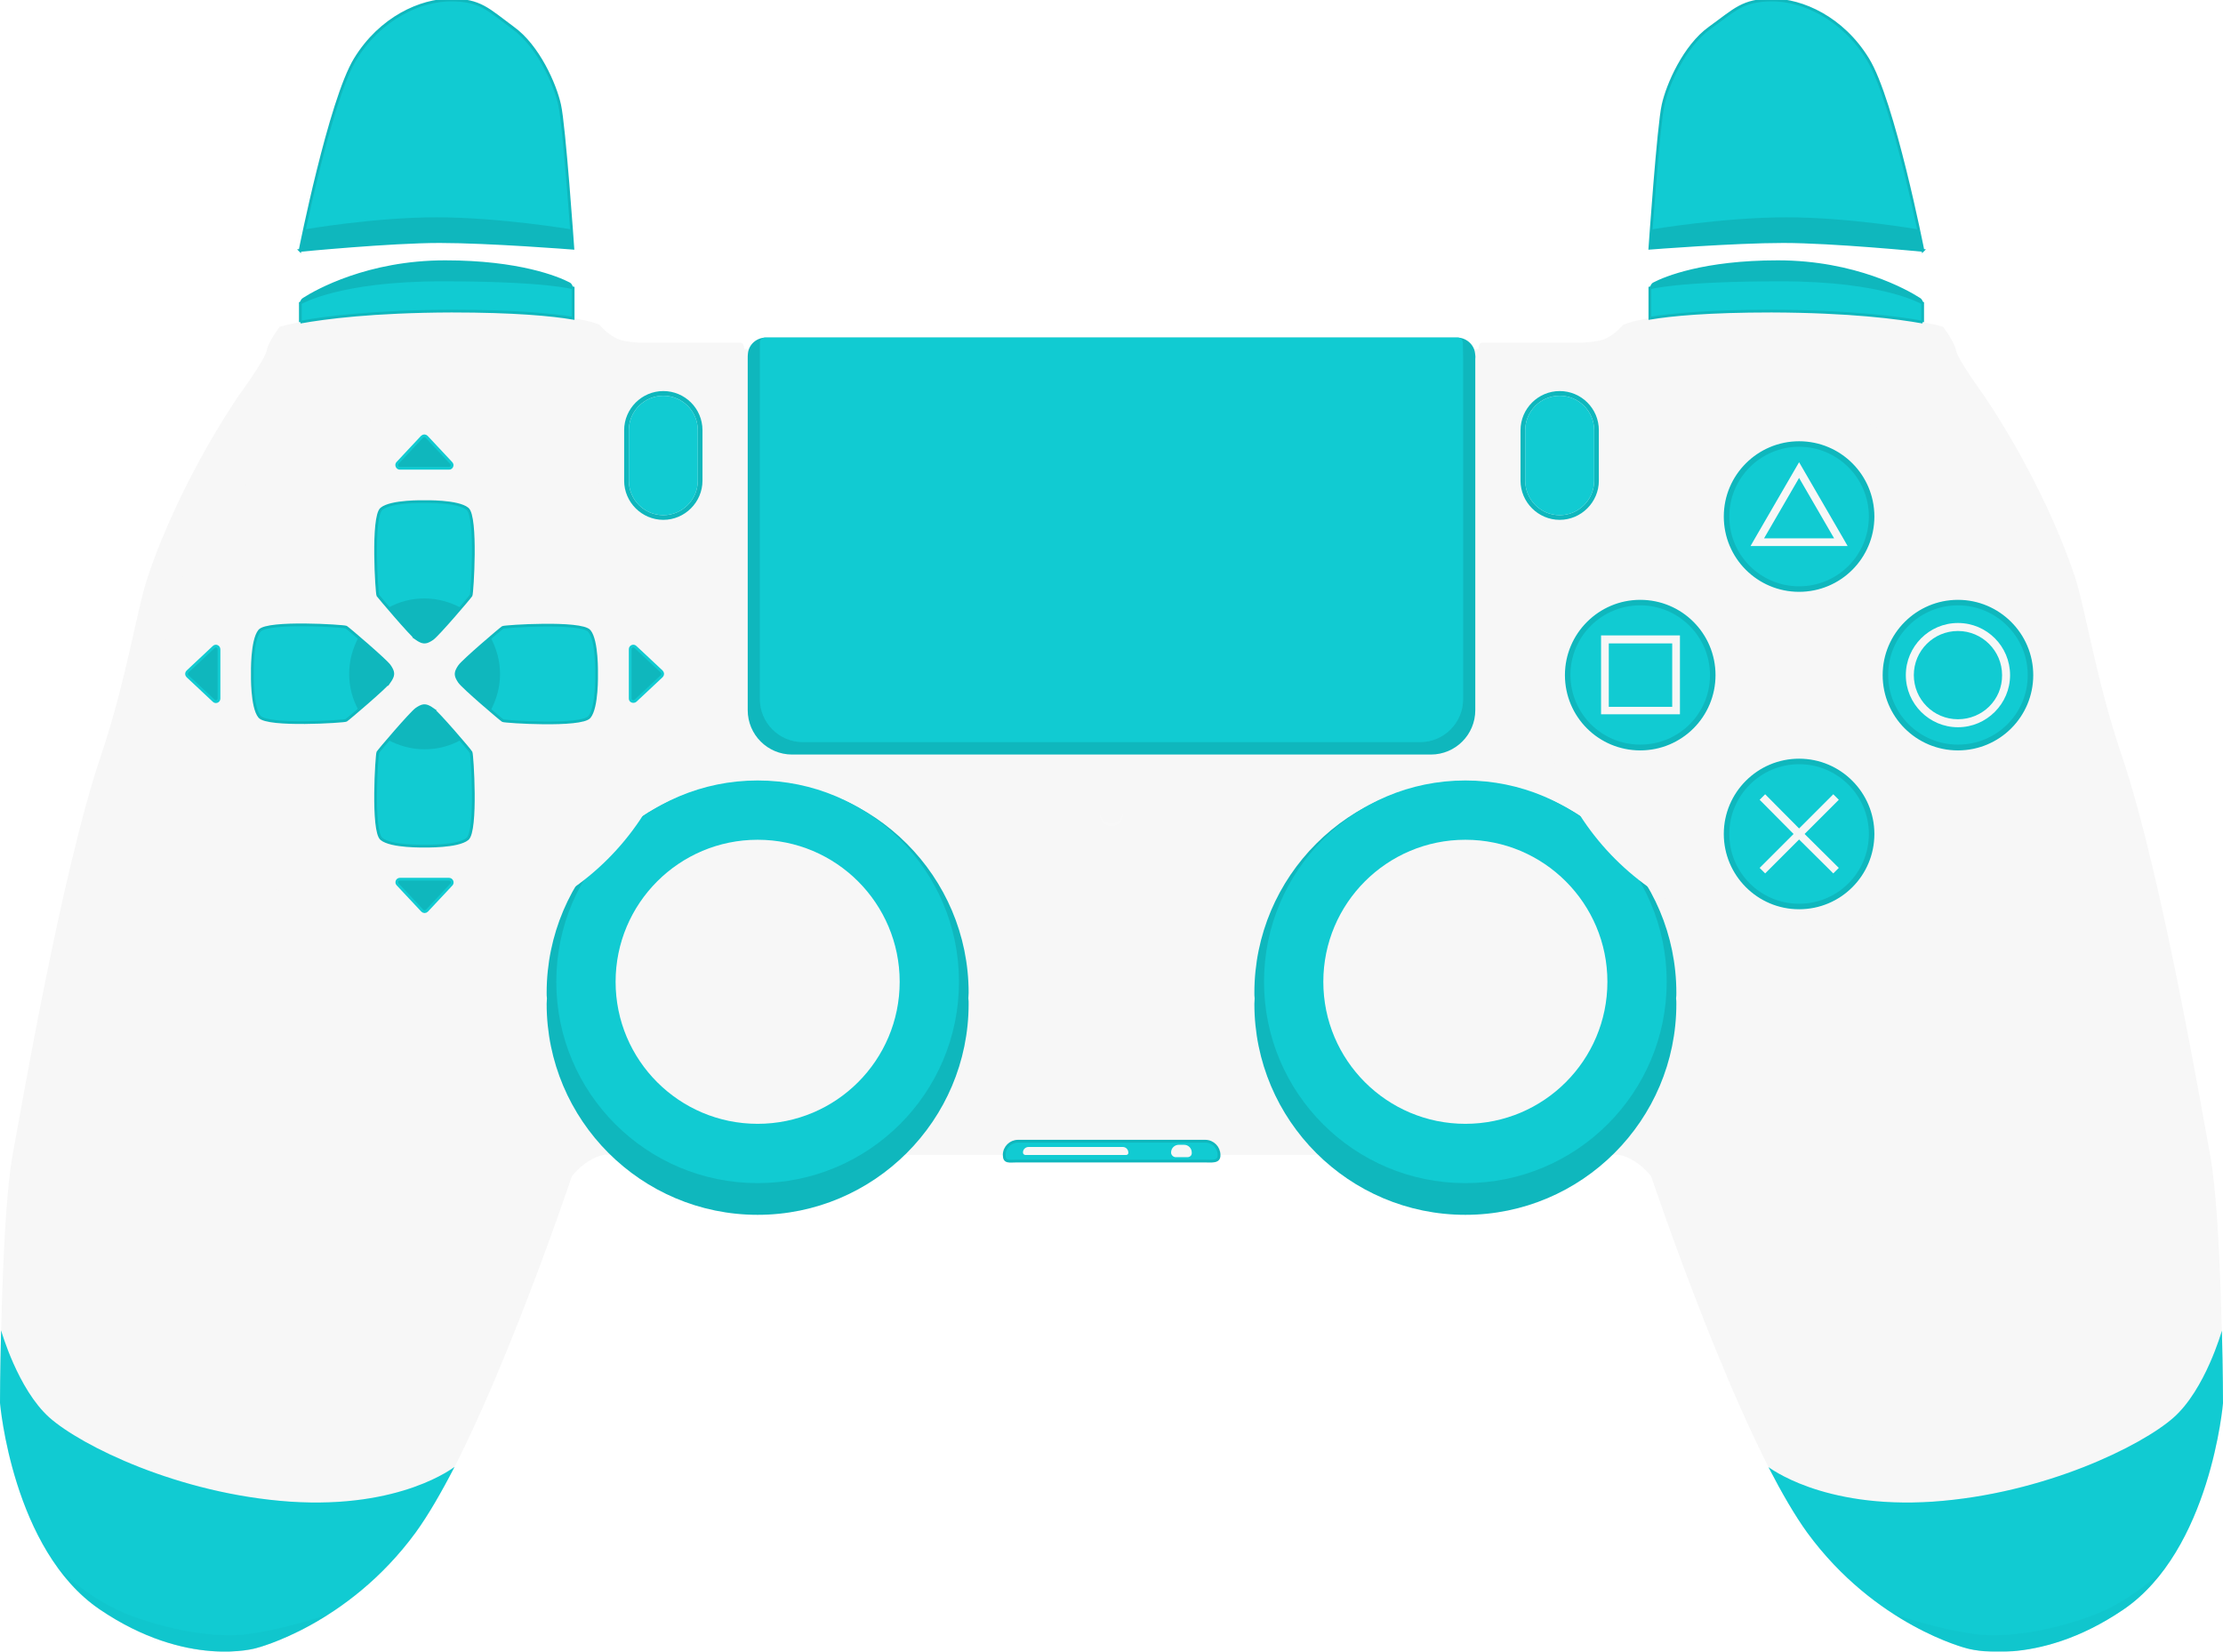 <?xml version="1.0" encoding="UTF-8" standalone="no"?>
<svg
   xmlns:dc="http://purl.org/dc/elements/1.1/"
   xmlns:cc="http://creativecommons.org/ns#"
   xmlns:rdf="http://www.w3.org/1999/02/22-rdf-syntax-ns#"
   xmlns:svg="http://www.w3.org/2000/svg"
   xmlns="http://www.w3.org/2000/svg"
   xmlns:xlink="http://www.w3.org/1999/xlink"
   xmlns:sodipodi="http://sodipodi.sourceforge.net/DTD/sodipodi-0.dtd"
   xmlns:inkscape="http://www.inkscape.org/namespaces/inkscape"
   version="1.1"
   id="Layer_1"
   x="0px"
   y="0px"
   width="806px"
   height="598.9px"
   viewBox="97 97.1 806 598.9"
   enable-background="new 97 97.1 806 598.9"
   xml:space="preserve"
   sodipodi:docname="basetrinityrev2.svg"
   inkscape:version="1.0 (4035a4fb49, 2020-05-01)"><defs
   id="defs832">
	

	
	
	
	
	

	
	

	
	
	
	
	
	
	
	
	
	
	
	

	

	

	
	

	
	

	
	

	
	

			
			
		
			
			
		
		
	
		
		
		
		
	
			
			
		
			
			
		
			
			
		
			
			
		
		
		
		
		
	
			
			
		
			
			
		
			
			
		
			
			
		
			
			
			
			
			
			
			
			
			
			
			
		
				
				
			
				
				
			
				
				
			
				
				
			
				
				
				
				
				
			
		
		
		
		
		
		
		
	
		
		
		
		
		
	
		
	
			
			
		
		
	
			
			
		
		
	
			
			
		
		
	
			
			
		
		
	
				
				
			
		
	
				
				
			<filter
   height="1"
   y="-5.7959936e-06"
   width="1"
   x="-4.0961164e-06"
   id="filter1066"
   style="color-interpolation-filters:sRGB"
   inkscape:collect="always"><feGaussianBlur
     id="feGaussianBlur1068"
     stdDeviation="0"
     inkscape:collect="always" /></filter></defs><sodipodi:namedview
   inkscape:document-rotation="0"
   pagecolor="#ffffff"
   bordercolor="#666666"
   borderopacity="1"
   objecttolerance="10"
   gridtolerance="10"
   guidetolerance="10"
   inkscape:pageopacity="0"
   inkscape:pageshadow="2"
   inkscape:window-width="1920"
   inkscape:window-height="1017"
   id="namedview830"
   showgrid="false"
   inkscape:zoom="0.97641893"
   inkscape:cx="371.48161"
   inkscape:cy="237.24955"
   inkscape:window-x="-8"
   inkscape:window-y="-8"
   inkscape:window-maximized="1"
   inkscape:current-layer="Layer_1" />
<pattern
   x="97"
   y="696"
   width="40"
   height="103"
   patternUnits="userSpaceOnUse"
   id="SVGID_1_"
   viewBox="0 -231.7 40 103"
   overflow="visible">
	<g
   id="g459">
		<polygon
   fill="none"
   points="0,-128.7 40,-128.7 40,-231.7 0,-231.7   "
   id="polygon423" />
		<g
   id="g457">
			<polygon
   fill="none"
   points="0,-128.7 40,-128.7 40,-231.7 0,-231.7    "
   id="polygon425" />
			<polygon
   points="34.5,-360.5 37.5,-360.5 37.5,-206 34.5,-206    "
   id="polygon427" />
			<polygon
   points="26.5,-360.5 29.5,-360.5 29.5,-206 26.5,-206    "
   id="polygon429" />
			<polygon
   points="18.5,-360.5 21.5,-360.5 21.5,-206 18.5,-206    "
   id="polygon431" />
			<polygon
   points="10.5,-360.5 13.5,-360.5 13.5,-206 10.5,-206    "
   id="polygon433" />
			<polygon
   points="2.5,-360.5 5.5,-360.5 5.5,-206 2.5,-206    "
   id="polygon435" />
			<polygon
   points="34.5,-257.5 37.5,-257.5 37.5,-103 34.5,-103    "
   id="polygon437" />
			<polygon
   points="26.5,-257.5 29.5,-257.5 29.5,-103 26.5,-103    "
   id="polygon439" />
			<polygon
   points="18.5,-257.5 21.5,-257.5 21.5,-103 18.5,-103    "
   id="polygon441" />
			<polygon
   points="10.5,-257.5 13.5,-257.5 13.5,-103 10.5,-103    "
   id="polygon443" />
			<polygon
   points="2.5,-257.5 5.5,-257.5 5.5,-103 2.5,-103    "
   id="polygon445" />
			<polygon
   points="34.5,-154.5 37.5,-154.5 37.5,0 34.5,0    "
   id="polygon447" />
			<polygon
   points="26.5,-154.5 29.5,-154.5 29.5,0 26.5,0    "
   id="polygon449" />
			<polygon
   points="18.5,-154.5 21.5,-154.5 21.5,0 18.5,0    "
   id="polygon451" />
			<polygon
   points="10.5,-154.5 13.5,-154.5 13.5,0 10.5,0    "
   id="polygon453" />
			<polygon
   points="2.5,-154.5 5.5,-154.5 5.5,0 2.5,0    "
   id="polygon455" />
		</g>
	</g>
</pattern>
<pattern
   x="97"
   y="696"
   width="40"
   height="103"
   patternUnits="userSpaceOnUse"
   id="SVGID_2_"
   viewBox="0 -231.7 40 103"
   overflow="visible">
	<g
   id="g498">
		<polygon
   fill="none"
   points="0,-128.7 40,-128.7 40,-231.7 0,-231.7   "
   id="polygon462" />
		<g
   id="g496">
			<polygon
   fill="none"
   points="0,-128.7 40,-128.7 40,-231.7 0,-231.7    "
   id="polygon464" />
			<polygon
   points="34.5,-360.5 37.5,-360.5 37.5,-206 34.5,-206    "
   id="polygon466" />
			<polygon
   points="26.5,-360.5 29.5,-360.5 29.5,-206 26.5,-206    "
   id="polygon468" />
			<polygon
   points="18.5,-360.5 21.5,-360.5 21.5,-206 18.5,-206    "
   id="polygon470" />
			<polygon
   points="10.5,-360.5 13.5,-360.5 13.5,-206 10.5,-206    "
   id="polygon472" />
			<polygon
   points="2.5,-360.5 5.5,-360.5 5.5,-206 2.5,-206    "
   id="polygon474" />
			<polygon
   points="34.5,-257.5 37.5,-257.5 37.5,-103 34.5,-103    "
   id="polygon476" />
			<polygon
   points="26.5,-257.5 29.5,-257.5 29.5,-103 26.5,-103    "
   id="polygon478" />
			<polygon
   points="18.5,-257.5 21.5,-257.5 21.5,-103 18.5,-103    "
   id="polygon480" />
			<polygon
   points="10.5,-257.5 13.5,-257.5 13.5,-103 10.5,-103    "
   id="polygon482" />
			<polygon
   points="2.5,-257.5 5.5,-257.5 5.5,-103 2.5,-103    "
   id="polygon484" />
			<polygon
   points="34.5,-154.5 37.5,-154.5 37.5,0 34.5,0    "
   id="polygon486" />
			<polygon
   points="26.5,-154.5 29.5,-154.5 29.5,0 26.5,0    "
   id="polygon488" />
			<polygon
   points="18.5,-154.5 21.5,-154.5 21.5,0 18.5,0    "
   id="polygon490" />
			<polygon
   points="10.5,-154.5 13.5,-154.5 13.5,0 10.5,0    "
   id="polygon492" />
			<polygon
   points="2.5,-154.5 5.5,-154.5 5.5,0 2.5,0    "
   id="polygon494" />
		</g>
	</g>
</pattern>
<pattern
   x="97"
   y="696"
   width="71"
   height="71"
   patternUnits="userSpaceOnUse"
   id="SVGID_3_"
   viewBox="0 -71 71 71"
   overflow="visible">
	<g
   id="g509">
		<polygon
   fill="none"
   points="0,0 71,0 71,-71 0,-71   "
   id="polygon501" />
		<g
   id="g507">
			<polygon
   fill="none"
   points="0,0 71,0 71,-71 0,-71    "
   id="polygon503" />
			<path
   fill="#B3B3B3"
   d="M41.8-35.5c0-3.5-2.8-6.3-6.3-6.3s-6.3,2.8-6.3,6.3s2.8,6.3,6.3,6.3S41.8-32,41.8-35.5z"
   id="path505" />
		</g>
	</g>
</pattern>
<path
   style="fill:#f7f7f7;fill-opacity:1"
   id="path512"
   d="m 898.3,515.7 c -2.9,-15.5 -17.7,-102.5 -32,-144.6 -9.4,-27.7 -13.1,-53 -17,-64.9 -12,-35.7 -33,-65.7 -33,-65.7 0,0 -9.5,-13.1 -10.1,-16.3 -0.6,-3.3 -4.7,-8.6 -4.7,-8.6 0,0 -17.4,-5.7 -62.3,-5.7 -44.9,0 -53.7,5 -53.7,5 0,0 -2.4,2.9 -5.9,4.8 -3.5,1.8 -11.7,1.7 -11.7,1.7 h -33.4 c 0,0 -0.6,-0.1 -0.9,0.3 -0.4,0.4 -0.6,2 -0.6,2 H 500 366.9 c 0,0 -0.3,-1.7 -0.6,-2 -0.4,-0.4 -0.9,-0.3 -0.9,-0.3 H 332 c 0,0 -8.2,0.2 -11.7,-1.7 -3.5,-1.8 -5.9,-4.8 -5.9,-4.8 0,0 -8.8,-5 -53.7,-5 -44.8,0 -62.3,5.7 -62.3,5.7 0,0 -4.1,5.3 -4.7,8.6 -0.6,3.3 -10.1,16.3 -10.1,16.3 0,0 -21,30 -33,65.7 -4,11.9 -7.7,37.2 -17,64.9 -14.3,42.1 -29.1,129.1 -32,144.6 -4.3,23.2 -4.6,90.2 -4.6,90.2 0,0 4.5,53.4 36.2,74.9 31.7,21.5 56.7,14 56.7,14 0,0 33.1,-8.2 57.8,-41.9 24.7,-33.7 56.6,-129.2 56.6,-129.2 0,0 2.2,-3 5.7,-5.3 3.5,-2.3 6.3,-2.6 6.3,-2.6 l 183.7,0.1 183.7,-0.1 c 0,0 2.8,0.3 6.3,2.6 3.5,2.3 5.7,5.3 5.7,5.3 0,0 31.9,95.4 56.6,129.2 24.7,33.8 57.8,41.9 57.8,41.9 0,0 25,7.5 56.7,-14 31.7,-21.5 36.2,-74.9 36.2,-74.9 0,0 -0.3,-67 -4.7,-90.2 z"
   fill="#0d0e13" /><g
   id="g516"
   opacity="0.06">
				<path
   id="path514"
   d="m 133.6,373.1 c 9.4,-27.7 13.1,-53 17,-64.9 12,-35.7 33,-65.7 33,-65.7 0,0 9.5,-13.1 10.1,-16.3 0.6,-3.3 4.7,-8.6 4.7,-8.6 0,0 17.4,-5.7 62.3,-5.7 44.8,0 53.7,5 53.7,5 0,0 2.4,2.9 5.9,4.8 3.5,1.8 11.7,1.7 11.7,1.7 h 33.4 c 0,0 0.6,-0.1 0.9,0.3 0.4,0.4 0.6,2 0.6,2 H 500 633.1 c 0,0 0.3,-1.7 0.6,-2 0.4,-0.4 0.9,-0.3 0.9,-0.3 H 668 c 0,0 8.2,0.2 11.7,-1.7 3.5,-1.8 5.9,-4.8 5.9,-4.8 0,0 8.8,-5 53.7,-5 44.9,0 62.3,5.7 62.3,5.7 0,0 4.1,5.3 4.7,8.6 0.6,3.3 10.1,16.3 10.1,16.3 0,0 21,30 33,65.7 4,11.9 7.7,37.2 17,64.9 14.3,42.1 29.1,129.1 32,144.6 3.9,20.9 4.6,77.3 4.7,88.3 0,-0.1 0,-0.1 0,-0.1 0,0 -0.3,-66.9 -4.7,-90.1 -2.9,-15.5 -17.7,-102.5 -32,-144.6 -9.4,-27.7 -13.1,-53 -17,-64.9 -12,-35.7 -33,-65.7 -33,-65.7 0,0 -9.5,-13.1 -10.1,-16.3 -0.6,-3.3 -4.7,-8.6 -4.7,-8.6 0,0 -17.4,-5.7 -62.3,-5.7 -44.9,0 -53.7,5 -53.7,5 0,0 -2.4,2.9 -5.9,4.8 -3.5,1.8 -11.7,1.7 -11.7,1.7 h -33.4 c 0,0 -0.6,-0.1 -0.9,0.3 -0.4,0.4 -0.6,2 -0.6,2 H 500 366.9 c 0,0 -0.3,-1.7 -0.6,-2 -0.4,-0.4 -0.9,-0.3 -0.9,-0.3 H 332 c 0,0 -8.2,0.2 -11.7,-1.7 -3.5,-1.8 -5.9,-4.8 -5.9,-4.8 0,0 -8.8,-5 -53.7,-5 -44.8,0 -62.3,5.7 -62.3,5.7 0,0 -4.1,5.3 -4.7,8.6 -0.6,3.3 -10.1,16.3 -10.1,16.3 0,0 -21,30 -33,65.7 -4,11.9 -7.7,37.2 -17,64.9 -14.3,42.1 -29.1,129.1 -32,144.6 -4.3,23.1 -4.6,90.1 -4.6,90.1 v 0.1 c 0.1,-10.9 0.7,-67.4 4.7,-88.3 2.9,-15.4 17.6,-102.5 31.9,-144.6 z"
   fill="#ffffff" />
			</g><path
   style="fill:#0fb7bd;fill-opacity:1"
   id="path518"
   d="m 448.2,457.1 c 0,-42.2 -34.3,-76.5 -76.5,-76.5 -42.2,0 -76.5,34.3 -76.5,76.5 0,0.7 0,1.3 0.1,2 0,0.7 -0.1,1.3 -0.1,2 0,42.2 34.3,76.5 76.5,76.5 42.2,0 76.5,-34.3 76.5,-76.5 0,-0.7 0,-1.3 -0.1,-2 0,-0.7 0.1,-1.4 0.1,-2 z"
   fill="#13161f" /><circle
   style="fill:#11cbd2;fill-opacity:1"
   id="circle520"
   r="73"
   cy="453.1"
   cx="371.7"
   fill="#0f1015" /><circle
   style="fill:#f7f7f7;fill-opacity:1"
   id="circle522"
   r="51.5"
   cy="453.1"
   cx="371.7" /><path
   style="fill:#0fb7bd;fill-opacity:1"
   id="path524"
   d="m 704.8,457.1 c 0,-42.2 -34.3,-76.5 -76.5,-76.5 -42.2,0 -76.5,34.3 -76.5,76.5 0,0.7 0,1.3 0.1,2 0,0.7 -0.1,1.3 -0.1,2 0,42.2 34.3,76.5 76.5,76.5 42.2,0 76.5,-34.3 76.5,-76.5 0,-0.7 0,-1.3 -0.1,-2 0.1,-0.7 0.1,-1.4 0.1,-2 z"
   fill="#13161f" /><circle
   style="fill:#11cbd2;fill-opacity:1"
   id="circle526"
   r="73"
   cy="453.1"
   cx="628.3"
   fill="#0f1015" /><circle
   style="fill:#f7f7f7;fill-opacity:1"
   id="circle528"
   r="51.5"
   cy="453.1"
   cx="628.3" /><path
   style="opacity:1;fill:#0fb7bd;fill-opacity:1"
   id="path530"
   d="m 631.8,225.1 c -0.4,-3.2 -3.3,-5.6 -6.5,-5.6 v 0 H 500 v 0 H 374.7 v 0 c -3.2,0 -6.1,2.3 -6.5,5.6 -0.1,0.7 -0.1,1.4 -0.1,2.1 v 127.4 c 0,8.9 7.2,16.1 16.1,16.1 H 500 v 0 h 115.8 c 8.9,0 16.1,-7.2 16.1,-16.1 V 227.2 c 0.1,-0.7 0,-1.4 -0.1,-2.1 z"
   fill="#121212" /><circle
   style="fill:#f7f7f7;fill-opacity:1"
   id="circle532"
   r="94.3"
   cy="341.9"
   cx="749.3"
   fill="#080808" /><circle
   fill="#080808"
   cx="250.7"
   cy="341.9"
   r="94.3"
   id="circle534"
   style="fill:#f7f7f7;fill-opacity:1" /><path
   style="fill:#0fb7bd;fill-opacity:1;stroke:#11cbd2;stroke-opacity:1"
   fill="#1f1f1f"
   d="m 327.4,351.2 9.5,-8.9 c 0.5,-0.5 0.5,-1.2 0,-1.7 l -9.5,-8.9 c -0.7,-0.7 -1.9,-0.2 -1.9,0.8 v 8.9 8.9 c -0.1,1 1.1,1.5 1.9,0.9 z"
   id="path536" /><path
   style="fill:#0fb7bd;fill-opacity:1;stroke:#11cbd2;stroke-opacity:1"
   fill="#1f1f1f"
   d="m 242,266.9 h 8.9 8.9 c 1,0 1.5,-1.2 0.8,-1.9 l -8.9,-9.5 c -0.5,-0.5 -1.2,-0.5 -1.7,0 l -8.9,9.5 c -0.6,0.7 -0.1,1.9 0.9,1.9 z"
   id="path538" /><path
   style="fill:#0fb7bd;fill-opacity:1;stroke:#11cbd2;stroke-opacity:1"
   fill="#1f1f1f"
   d="m 174.5,331.7 -9.5,8.9 c -0.5,0.5 -0.5,1.2 0,1.7 l 9.5,8.9 c 0.7,0.7 1.9,0.2 1.9,-0.8 v -8.9 -8.9 c 0,-1.1 -1.2,-1.6 -1.9,-0.9 z"
   id="path540" /><path
   style="fill:#0fb7bd;fill-opacity:1;stroke:#11cbd2;stroke-opacity:1"
   fill="#1f1f1f"
   d="m 259.8,415.9 h -8.9 -8.9 c -1,0 -1.5,1.2 -0.8,1.9 l 8.9,9.5 c 0.5,0.5 1.2,0.5 1.7,0 l 8.9,-9.5 c 0.6,-0.7 0.1,-1.9 -0.9,-1.9 z"
   id="path542" />
<g
   id="g559"
   style="fill:#11cbd2;fill-opacity:1">
		<path
   id="path552"
   d="m 202.2,641.6 c -40.5,-2.8 -75.8,-20.3 -87.3,-30.5 -11.5,-10.3 -17.5,-31.6 -17.5,-31.6 -0.4,15 -0.4,26.3 -0.4,26.3 0,0 4.5,53.4 36.2,74.9 31.7,21.5 56.7,14 56.7,14 0,0 33.1,-8.2 57.8,-41.9 4.5,-6.2 9.3,-14.5 14.1,-23.8 -0.1,0 -19.2,15.3 -59.6,12.6 z"
   enable-background="new    "
   fill="#e6e6e6"
   opacity="0.1"
   style="fill:#11cbd2;fill-opacity:1" />
		
			<pattern
   patternTransform="matrix(0.33 9.457588e-002 9.457588e-002 -0.33 -10180.451 -7431.516)"
   xlink:href="#SVGID_1_"
   id="SVGID_4_">
		</pattern>
		<path
   id="path555"
   d="m 202.2,641.6 c -40.5,-2.8 -75.8,-20.3 -87.3,-30.5 -11.5,-10.3 -17.5,-31.6 -17.5,-31.6 -0.4,15 -0.4,26.3 -0.4,26.3 0,0 4.5,53.4 36.2,74.9 31.7,21.5 56.7,14 56.7,14 0,0 33.1,-8.2 57.8,-41.9 4.5,-6.2 9.3,-14.5 14.1,-23.8 -0.1,0 -19.2,15.3 -59.6,12.6 z"
   enable-background="new    "
   fill="url(#SVGID_4_)"
   opacity="0.08"
   style="fill:#11cbd2;fill-opacity:1;opacity:1" />
		<path
   id="path557"
   d="m 187,689.6 c -12.5,1.8 -31.3,-2 -45.1,-7.7 -13.6,-5.7 -24,-16.4 -24,-16.4 4.2,5.8 9.3,11.1 15.3,15.2 31.7,21.5 56.7,14 56.7,14 0,0 11.7,-2.9 26.3,-12.3 0,0 -14.6,5.2 -29.2,7.2 z"
   enable-background="new    "
   opacity="0.22"
   style="fill:#0fb7bd;fill-opacity:1" />
	</g><g
   id="g568"
   style="opacity:1;fill:#11cbd2;fill-opacity:1">
		<path
   id="path561"
   d="m 797.8,641.6 c 40.5,-2.8 75.8,-20.3 87.3,-30.5 11.5,-10.2 17.5,-31.5 17.5,-31.5 0.4,15 0.4,26.3 0.4,26.3 0,0 -4.5,53.4 -36.2,74.9 -31.7,21.5 -56.7,14 -56.7,14 0,0 -33.1,-8.2 -57.8,-41.9 -4.5,-6.2 -9.3,-14.5 -14.1,-23.8 0.1,-0.1 19.2,15.2 59.6,12.5 z"
   enable-background="new    "
   fill="#e6e6e6"
   opacity="0.1"
   style="fill:#11cbd2;fill-opacity:1" />
		
			<pattern
   patternTransform="matrix(-0.33 9.457588e-002 -9.457588e-002 -0.33 -21159.977 -7429.662)"
   xlink:href="#SVGID_2_"
   id="SVGID_5_">
		</pattern>
		<path
   id="path564"
   d="m 797.8,641.6 c 40.5,-2.8 75.8,-20.3 87.3,-30.5 11.5,-10.2 17.5,-31.5 17.5,-31.5 0.4,15 0.4,26.3 0.4,26.3 0,0 -4.5,53.4 -36.2,74.9 -31.7,21.5 -56.7,14 -56.7,14 0,0 -33.1,-8.2 -57.8,-41.9 -4.5,-6.2 -9.3,-14.5 -14.1,-23.8 0.1,-0.1 19.2,15.2 59.6,12.5 z"
   enable-background="new    "
   fill="url(#SVGID_5_)"
   opacity="0.08"
   style="fill:#11cbd2;fill-opacity:1;opacity:1;filter:url(#filter1066)" />
		<path
   id="path566"
   d="m 813,689.6 c 12.5,1.8 31.3,-2 45.1,-7.7 13.6,-5.7 24,-16.4 24,-16.4 -4.2,5.8 -9.3,11.1 -15.3,15.2 -31.7,21.5 -56.7,14 -56.7,14 0,0 -11.7,-2.9 -26.3,-12.3 0,0 14.6,5.2 29.2,7.2 z"
   enable-background="new    "
   opacity="0.22"
   style="fill:#0fb7bd;fill-opacity:1" />
	</g><path
   style="fill:#0fb7bd;fill-opacity:1"
   id="path570"
   d="m 337.5,240.6 c 6.9,0 12.5,5.6 12.5,12.5 v 18.3 c 0,6.9 -5.6,12.5 -12.5,12.5 -6.9,0 -12.5,-5.6 -12.5,-12.5 v -18.3 c 0,-6.9 5.6,-12.5 12.5,-12.5 m 0,-1.7 c -7.8,0 -14.2,6.4 -14.2,14.2 v 18.3 c 0,7.8 6.4,14.2 14.2,14.2 7.8,0 14.2,-6.4 14.2,-14.2 v -18.3 c 0,-7.9 -6.4,-14.2 -14.2,-14.2 z" /><path
   style="fill:#11cbd2;fill-opacity:1"
   id="path572"
   d="m 337.5,240.6 c -6.9,0 -12.5,5.6 -12.5,12.5 v 18.3 c 0,6.9 5.6,12.5 12.5,12.5 6.9,0 12.5,-5.6 12.5,-12.5 v -18.3 c 0,-6.9 -5.6,-12.5 -12.5,-12.5 z"
   fill="#10111a" /><path
   style="fill:#0fb7bd;fill-opacity:1"
   id="path578"
   d="m 662.5,240.6 c 6.9,0 12.5,5.6 12.5,12.5 v 18.3 c 0,6.9 -5.6,12.5 -12.5,12.5 v 0 c -6.9,0 -12.5,-5.6 -12.5,-12.5 v -18.3 c 0,-6.9 5.6,-12.5 12.5,-12.5 v 0 m 0,-1.7 c -7.8,0 -14.2,6.4 -14.2,14.2 v 18.3 c 0,7.8 6.4,14.2 14.2,14.2 7.8,0 14.2,-6.4 14.2,-14.2 v -18.3 c 0,-7.9 -6.4,-14.2 -14.2,-14.2 z" /><path
   style="fill:#11cbd2;fill-opacity:1"
   id="path580"
   d="m 662.5,240.6 c -6.9,0 -12.5,5.6 -12.5,12.5 v 18.3 c 0,6.9 5.6,12.5 12.5,12.5 6.9,0 12.5,-5.6 12.5,-12.5 v -18.3 c 0,-6.9 -5.6,-12.5 -12.5,-12.5 z"
   fill="#10111a" /><path
   style="fill:#11cbd2;fill-opacity:1;stroke:#0fb7bd;stroke-opacity:1"
   id="path586"
   d="m 238.2,344.3 c 1.4,-2 1.2,-2.9 1.2,-2.9 0,0 0.2,-0.9 -1.2,-2.9 -1.4,-2 -15,-13.6 -15.7,-14 -0.7,-0.4 -28.5,-2.2 -31.4,1.3 -2.9,3.5 -2.6,15.6 -2.6,15.6 0,0 -0.3,12.1 2.6,15.6 2.9,3.5 30.7,1.7 31.4,1.3 0.7,-0.4 14.3,-12 15.7,-14 z"
   fill="#1a1a1a" /><path
   style="fill:#0fb7bd;fill-opacity:1;opacity:1"
   id="path588"
   d="m 238.2,344.3 c 1.4,-2 1.2,-2.9 1.2,-2.9 0,0 0.2,-0.9 -1.2,-2.9 -0.9,-1.3 -6.9,-6.6 -11.2,-10.3 -2.1,3.9 -3.4,8.4 -3.4,13.2 0,4.8 1.2,9.3 3.4,13.2 4.3,-3.7 10.3,-9 11.2,-10.3 z"
   enable-background="new    "
   opacity="0.25" /><path
   style="fill:#11cbd2;fill-opacity:1;stroke:#0fb7bd;stroke-opacity:1"
   id="path592"
   d="m 248,328.7 c 2,1.4 2.9,1.2 2.9,1.2 0,0 0.9,0.2 2.9,-1.2 2,-1.4 13.6,-15 14,-15.7 0.4,-0.7 2.2,-28.5 -1.3,-31.4 -3.5,-2.9 -15.6,-2.6 -15.6,-2.6 0,0 -12.1,-0.3 -15.6,2.6 -3.5,2.9 -1.7,30.7 -1.3,31.4 0.5,0.7 12,14.3 14,15.7 z"
   fill="#1a1a1a" /><path
   style="fill:#0fb7bd;fill-opacity:1;opacity:1"
   id="path594"
   d="m 248,328.7 c 2,1.4 2.9,1.2 2.9,1.2 0,0 0.9,0.2 2.9,-1.2 1.3,-0.9 6.6,-6.9 10.3,-11.2 -3.9,-2.1 -8.4,-3.4 -13.2,-3.4 -4.8,0 -9.3,1.2 -13.2,3.4 3.8,4.3 9,10.3 10.3,11.2 z"
   enable-background="new    "
   opacity="0.25" /><path
   style="fill:#11cbd2;fill-opacity:1;stroke:#0fb7bd;stroke-opacity:1"
   id="path598"
   d="m 310.7,325.9 c -2.9,-3.5 -30.7,-1.7 -31.4,-1.3 -0.7,0.4 -14.3,12 -15.7,14 -1.4,2 -1.2,2.9 -1.2,2.9 0,0 -0.2,0.9 1.2,2.9 1.4,2 15,13.6 15.7,14 0.7,0.4 28.5,2.2 31.4,-1.3 2.9,-3.5 2.6,-15.6 2.6,-15.6 0,0 0.3,-12.1 -2.6,-15.6 z"
   fill="#1a1a1a" /><path
   style="fill:#0fb7bd;fill-opacity:1;opacity:1"
   id="path600"
   d="m 274.9,328.3 c -4.3,3.7 -10.3,9 -11.2,10.3 -1.4,2 -1.2,2.9 -1.2,2.9 0,0 -0.2,0.9 1.2,2.9 0.9,1.3 6.9,6.6 11.2,10.3 2.1,-3.9 3.4,-8.4 3.4,-13.2 0,-4.8 -1.3,-9.3 -3.4,-13.2 z"
   enable-background="new    "
   opacity="0.25" /><path
   style="fill:#11cbd2;fill-opacity:1;stroke:#0fb7bd;stroke-opacity:1"
   id="path604"
   d="m 253.8,354.2 c -2,-1.4 -2.9,-1.2 -2.9,-1.2 0,0 -0.9,-0.2 -2.9,1.2 -2,1.4 -13.6,15 -14,15.7 -0.4,0.7 -2.2,28.5 1.3,31.4 3.5,2.9 15.6,2.6 15.6,2.6 0,0 12.1,0.3 15.6,-2.6 3.5,-2.9 1.7,-30.7 1.3,-31.4 -0.4,-0.8 -12,-14.3 -14,-15.7 z"
   fill="#1a1a1a" /><path
   style="fill:#0fb7bd;fill-opacity:1;opacity:1"
   id="path606"
   d="m 253.8,354.2 c -2,-1.4 -2.9,-1.2 -2.9,-1.2 0,0 -0.9,-0.2 -2.9,1.2 -1.3,0.9 -6.6,6.9 -10.3,11.2 3.9,2.1 8.4,3.4 13.2,3.4 4.8,0 9.3,-1.2 13.2,-3.4 -3.7,-4.3 -9,-10.3 -10.3,-11.2 z"
   enable-background="new    "
   opacity="0.25" />

<path
   style="opacity:0.12"
   id="path646"
   d="m 500,396.7 c 2.3,0 4.1,-1.8 4.1,-4.1 0,-0.2 0,-0.3 -0.1,-0.5 -0.2,2 -2,3.6 -4.1,3.6 -2.1,0 -3.8,-1.6 -4.1,-3.6 0,0.2 -0.1,0.3 -0.1,0.5 0.2,2.2 2,4.1 4.3,4.1 z"
   fill="#ffffff" />
<path
   style="fill:#11cbd2;fill-opacity:1;stroke:#0fb7bd;stroke-opacity:1"
   fill="#0B0B0F"
   d="M533.6,518.1h-67.9c-2.8,0-4.6,0.6-4.6-2.2l0,0c0-2.8,2.3-5,5-5H534c2.8,0,5,2.3,5,5l0,0  C539.1,518.6,536.4,518.1,533.6,518.1z"
   id="path670" />
<path
   style="fill:#f7f7f7;fill-opacity:1"
   d="M505.3,515.9h-36.5c-0.5,0-0.9-0.4-0.9-0.9l0,0c0-1.1,0.9-2,2-2h34.2c1.1,0,2,0.9,2,2l0,0  C506.2,515.5,505.8,515.9,505.3,515.9z"
   id="path672" />
<path
   style="fill:#f7f7f7;fill-opacity:1"
   d="M527.5,516.7h-4.2c-0.9,0-1.7-0.8-1.7-1.7l0,0c0-1.6,1.3-2.8,2.8-2.8h1.9c1.6,0,2.8,1.3,2.8,2.8l0,0  C529.2,516,528.5,516.7,527.5,516.7z"
   id="path674" />
<g
   style="fill:#11cbd2;fill-opacity:1"
   id="g683">
		<path
   style="fill:#11cbd2;fill-opacity:1"
   id="path676"
   d="m 627.4,221.4 c 0,-1 -0.8,-1.9 -1.9,-1.9 H 500 v 0 H 374.4 c -1,0 -1.9,0.8 -1.9,1.9 v 6 123.2 c 0,8.6 7,15.6 15.6,15.6 H 500 v 0 h 111.9 c 8.6,0 15.6,-7 15.6,-15.6 V 227.5 Z"
   fill="#080808" />
		<g
   style="fill:#11cbd2;fill-opacity:1"
   id="g681"
   opacity="0.12">
			
				<pattern
   opacity="0.12"
   patternTransform="matrix(0.102 0 0 -0.102 -13979.89 -2289.76)"
   xlink:href="#SVGID_3_"
   id="SVGID_6_">
			</pattern>
			<path
   style="fill:#11cbd2;fill-opacity:1"
   id="path679"
   d="m 372.5,350.6 c 0,8.6 7,15.6 15.6,15.6 H 500 v 0 h 111.9 c 8.6,0 15.6,-7 15.6,-15.6 V 244.1 h -255 z"
   fill="url(#SVGID_6_)" />
		</g>
	</g>
<path
   fill="#1a1a1a"
   d="m 806.9,368.1 c -14.5,0 -26.3,-11.8 -26.3,-26.3 0,-14.5 11.8,-26.3 26.3,-26.3 14.5,0 26.3,11.8 26.3,26.3 0,14.5 -11.8,26.3 -26.3,26.3 z"
   id="path687"
   style="fill:#11cbd2;fill-opacity:1" /><path
   fill="#0f0f0f"
   d="m 806.9,316.6 c 13.9,0 25.3,11.3 25.3,25.3 0,14 -11.3,25.2 -25.3,25.2 -14,0 -25.3,-11.3 -25.3,-25.3 0,-14 11.4,-25.2 25.3,-25.2 m 0,-2 c -15,0 -27.3,12.2 -27.3,27.3 0,15.1 12.2,27.3 27.3,27.3 15.1,0 27.3,-12.2 27.3,-27.3 0,-15.1 -12.3,-27.3 -27.3,-27.3 z"
   id="path689"
   style="fill:#0fb7bd;fill-opacity:1" /><path
   style="fill:#f7f7f7;fill-opacity:1"
   id="path693"
   d="m 806.9,323 c -10.4,0 -18.9,8.5 -18.9,18.9 0,10.4 8.5,18.9 18.9,18.9 10.4,0 18.9,-8.5 18.9,-18.9 0,-10.4 -8.4,-18.9 -18.9,-18.9 z m 0,34.9 c -8.9,0 -16,-7.2 -16,-16 0,-8.9 7.2,-16 16,-16 8.8,0 16,7.2 16,16 0.1,8.9 -7.1,16 -16,16 z"
   fill="#ff6666" /><path
   fill="#1a1a1a"
   d="m 749.3,425.7 c -14.5,0 -26.3,-11.8 -26.3,-26.3 0,-14.5 11.8,-26.3 26.3,-26.3 14.5,0 26.3,11.8 26.3,26.3 0,14.5 -11.8,26.3 -26.3,26.3 z"
   id="path697"
   style="fill:#11cbd2;fill-opacity:1" /><path
   fill="#0f0f0f"
   d="m 749.3,374.2 c 13.9,0 25.3,11.3 25.3,25.3 0,14 -11.3,25.3 -25.3,25.3 -14,0 -25.3,-11.3 -25.3,-25.3 0,-14 11.4,-25.3 25.3,-25.3 m 0,-2 c -15,0 -27.3,12.2 -27.3,27.3 0,15 12.2,27.3 27.3,27.3 15.1,0 27.3,-12.2 27.3,-27.3 0,-15 -12.2,-27.3 -27.3,-27.3 z"
   id="path699"
   style="fill:#0fb7bd;fill-opacity:1" /><polygon
   style="fill:#f7f7f7;fill-opacity:1"
   id="polygon703"
   points="735,411.8 737,413.8 749.3,401.5 761.7,413.8 763.7,411.8 751.3,399.5 763.7,387.1 761.7,385.1 749.3,397.5 737,385.1 735,387.1 747.3,399.5 "
   fill="#7cb2e8" /><path
   fill="#1a1a1a"
   d="m 691.8,368.1 c -14.5,0 -26.3,-11.8 -26.3,-26.3 0,-14.5 11.8,-26.3 26.3,-26.3 14.5,0 26.3,11.8 26.3,26.3 0,14.5 -11.9,26.3 -26.3,26.3 z"
   id="path707"
   style="fill:#11cbd2;fill-opacity:1" /><path
   fill="#0f0f0f"
   d="m 691.7,316.6 c 13.9,0 25.3,11.3 25.3,25.3 0,14 -11.3,25.2 -25.3,25.2 -14,0 -25.3,-11.3 -25.3,-25.3 0,-14 11.4,-25.2 25.3,-25.2 m 0,-2 c -15,0 -27.3,12.2 -27.3,27.3 0,15.1 12.2,27.3 27.3,27.3 15.1,0 27.3,-12.2 27.3,-27.3 0,-15.1 -12.2,-27.3 -27.3,-27.3 z"
   id="path709"
   style="fill:#0fb7bd;fill-opacity:1" /><path
   style="fill:#f7f7f7;fill-opacity:1"
   id="path713"
   d="m 703.3,327.5 h -23 -2.8 v 2.8 23 2.8 h 2.8 23 2.8 v -2.8 -23 -2.8 z m 0,25.9 h -23 v -23 h 23 z"
   fill="#ff69f8" /><path
   fill="#1a1a1a"
   d="m 749.3,310.6 c -14.5,0 -26.3,-11.8 -26.3,-26.3 0,-14.5 11.8,-26.3 26.3,-26.3 14.5,0 26.3,11.8 26.3,26.3 0,14.5 -11.8,26.3 -26.3,26.3 z"
   id="path717"
   style="fill:#11cbd2;fill-opacity:1" /><path
   fill="#0f0f0f"
   d="m 749.3,259.1 c 13.9,0 25.3,11.3 25.3,25.3 0,14 -11.3,25.3 -25.3,25.3 -14,0 -25.3,-11.3 -25.3,-25.3 0,-14 11.4,-25.3 25.3,-25.3 m 0,-2 c -15,0 -27.3,12.2 -27.3,27.3 0,15.1 12.2,27.3 27.3,27.3 15.1,0 27.3,-12.2 27.3,-27.3 0,-15.1 -12.2,-27.3 -27.3,-27.3 z"
   id="path719"
   style="fill:#0fb7bd;fill-opacity:1" /><path
   style="fill:#f7f7f7;fill-opacity:1"
   id="path723"
   d="m 765.3,292.3 -16,-27.6 -16,27.6 -1.6,2.8 h 3.3 14.3 14.3 3.3 z m -16,0 h -12.7 l 12.7,-21.9 12.7,21.9 z"
   fill="#40e2a0" />

<path
   style="fill:#0fb7bd;fill-opacity:1"
   id="path743"
   d="m 794.2,207 c 0,-0.8 -0.4,-1.5 -1.1,-1.9 -4.5,-2.9 -23.4,-13.6 -51.5,-13.6 -26.9,0 -41.1,5.9 -45.1,8 -0.8,0.4 -1.2,1.2 -1.2,2 0,0 9.8,-2.9 47.5,-2.9 37.7,0 51.4,8.4 51.4,8.4 z"
   fill="#0a0a0a" /><path
   style="fill:#11cbd2;fill-opacity:1;stroke:#0fb7bd;stroke-opacity:1"
   id="path745"
   d="m 794.1,213.9 v 0 -6.9 c 0,0 -13.7,-8.4 -51.4,-8.4 -37.8,0 -47.5,2.9 -47.5,2.9 v 11 0 c 7.7,-1.3 21.2,-2.6 44.1,-2.6 28.5,0.1 45.9,2.4 54.8,4 z"
   fill="#121212" /><path
   style="fill:#0fb7bd;fill-opacity:1"
   id="path751"
   d="m 205.8,207 c 0,-0.8 0.4,-1.5 1.1,-1.9 4.5,-2.9 23.4,-13.6 51.5,-13.6 26.9,0 41.1,5.9 45.1,8 0.8,0.4 1.2,1.2 1.2,2 0,0 -9.8,-2.9 -47.5,-2.9 -37.7,0 -51.4,8.4 -51.4,8.4 z"
   fill="#0a0a0a" /><path
   style="fill:#11cbd2;fill-opacity:1;stroke:#0fb7bd;stroke-opacity:1"
   id="path753"
   d="m 205.9,213.9 v 0 -6.9 c 0,0 13.7,-8.4 51.4,-8.4 37.8,0 47.5,2.9 47.5,2.9 v 11 0 c -7.7,-1.3 -21.2,-2.6 -44.1,-2.6 -28.5,0.1 -45.9,2.4 -54.8,4 z"
   fill="#121212" />
<path
   style="fill:#11cbd2;fill-opacity:1;stroke:#0fb7bd;stroke-opacity:1"
   fill="#121212"
   d="m 794.2,187.9 c 0,0 -32.7,-3.2 -50.6,-3.2 -17.9,0 -48.4,2.4 -48.4,2.4 0,0 3.1,-44.7 4.8,-52 1.6,-7.3 7.7,-21.3 16.9,-27.9 9.2,-6.6 11.9,-10.1 22.7,-10.1 10.8,0 25.4,6.4 34.6,21.4 9.3,15 20,69.4 20,69.4 z"
   id="path761" /><path
   style="fill:#0fb7bd;fill-opacity:1"
   fill="#0a0a0a"
   d="m 695.7,180.3 c 0,0 26.1,-4.4 49,-4.4 22.8,0 47.9,4.4 47.9,4.4 1,4.7 1.6,7.6 1.6,7.6 0,0 -32.7,-3.2 -50.6,-3.2 -17.9,0 -48.4,2.4 -48.4,2.4 0,0 0.2,-2.7 0.5,-6.8 z"
   id="path763" /><path
   style="fill:#11cbd2;fill-opacity:1;stroke:#0fb7bd;stroke-opacity:1"
   fill="#121212"
   d="m 205.8,187.9 c 0,0 32.7,-3.2 50.6,-3.2 17.9,0 48.3,2.4 48.3,2.4 0,0 -3.1,-44.7 -4.8,-52 -1.6,-7.3 -7.7,-21.3 -16.9,-27.9 -9.1,-6.7 -11.8,-10.1 -22.6,-10.1 -10.8,0 -25.4,6.4 -34.6,21.4 -9.2,15 -20,69.4 -20,69.4 z"
   id="path779" /><path
   style="fill:#0fb7bd;fill-opacity:1"
   fill="#0a0a0a"
   d="m 304.3,180.3 c 0,0 -26.1,-4.4 -49,-4.4 -22.8,0 -47.9,4.4 -47.9,4.4 -1,4.7 -1.6,7.6 -1.6,7.6 0,0 32.7,-3.2 50.6,-3.2 17.9,0 48.3,2.4 48.3,2.4 0,0 -0.1,-2.7 -0.4,-6.8 z"
   id="path781" />

</svg>
